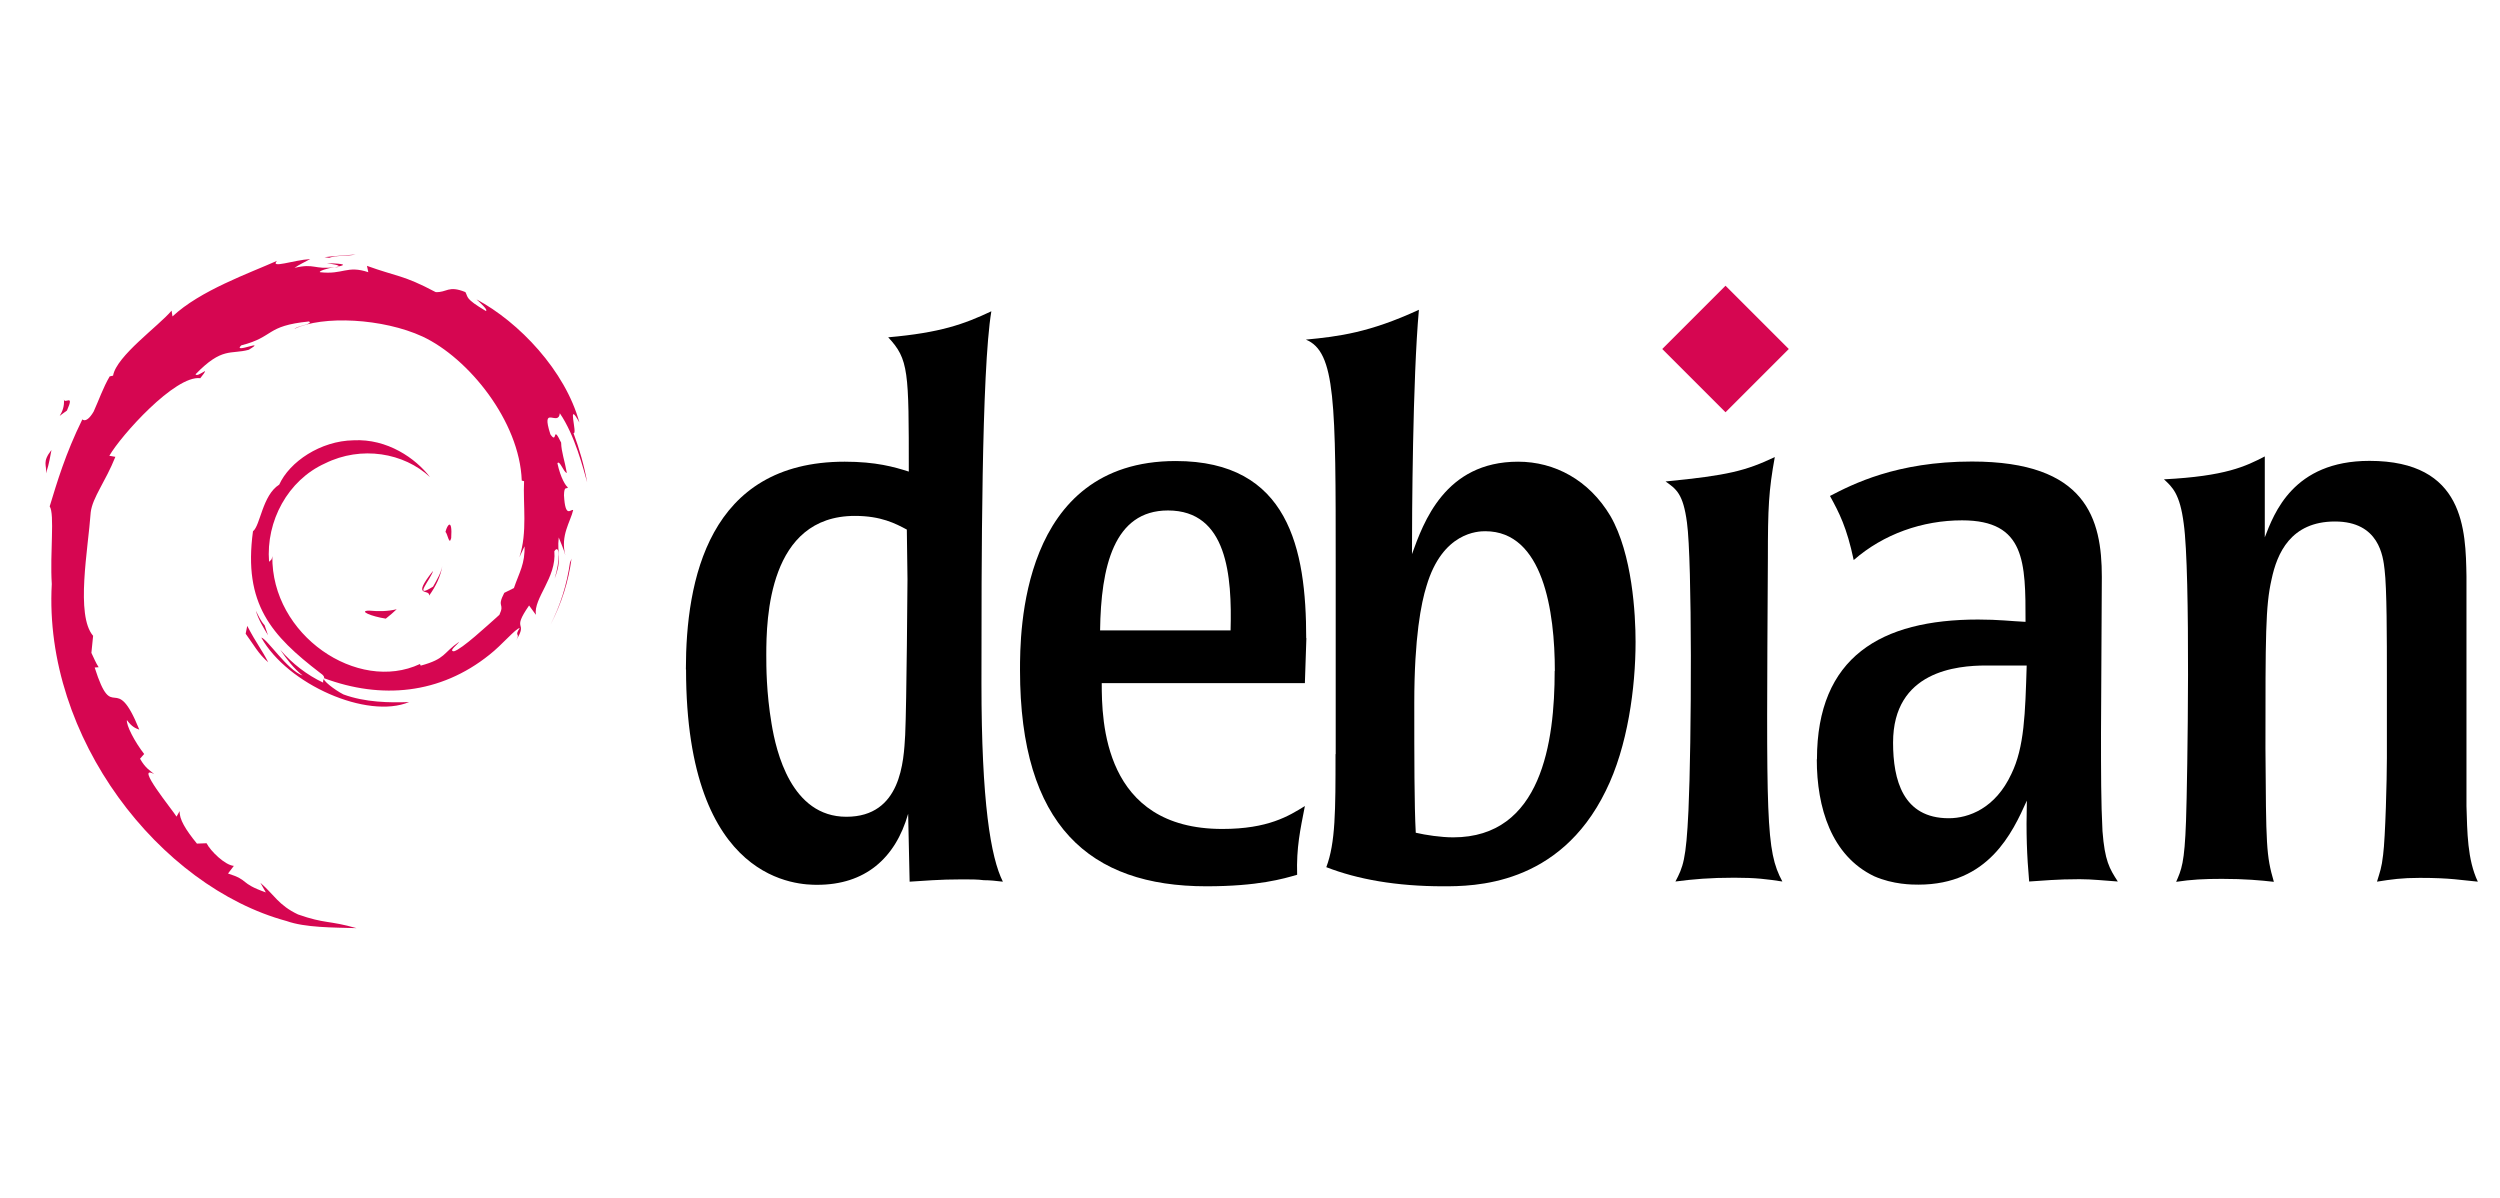 <svg width="167" height="80" viewBox="0 0 167 80" fill="none" xmlns="http://www.w3.org/2000/svg">
<g clip-path="url(#clip0_4450_18326)">
<path d="M24.658 40.79C23.914 40.8 24.798 41.175 25.771 41.325C26.041 41.115 26.286 40.9 26.5 40.696C25.896 40.845 25.277 40.845 24.658 40.79Z" fill="#D60651"/>
<path d="M28.662 39.792C29.106 39.178 29.431 38.509 29.546 37.815C29.446 38.309 29.176 38.739 28.927 39.188C27.534 40.067 28.797 38.669 28.927 38.135C27.429 40.022 28.722 39.268 28.667 39.797" fill="#D60651"/>
<path d="M30.14 35.943C30.23 34.6 29.875 35.024 29.756 35.538C29.895 35.613 30.005 36.487 30.14 35.943Z" fill="#D60651"/>
<path d="M21.827 17.58C22.226 17.649 22.686 17.704 22.621 17.799C23.06 17.704 23.155 17.614 21.827 17.58Z" fill="#D60651"/>
<path d="M22.621 17.804L22.342 17.864L22.601 17.839L22.621 17.804Z" fill="#D60651"/>
<path d="M35.038 36.452C35.083 37.66 34.684 38.244 34.329 39.283L33.685 39.602C33.156 40.626 33.74 40.252 33.36 41.07C32.537 41.804 30.859 43.362 30.325 43.507C29.93 43.497 30.589 43.042 30.674 42.868C29.571 43.627 29.791 44.006 28.103 44.465L28.053 44.356C23.894 46.313 18.117 42.433 18.192 37.146C18.147 37.48 18.067 37.396 17.973 37.53C17.758 34.809 19.231 32.073 21.712 30.955C24.139 29.752 26.985 30.246 28.722 31.869C27.768 30.615 25.866 29.292 23.614 29.412C21.408 29.447 19.341 30.85 18.652 32.373C17.523 33.082 17.389 35.119 16.899 35.488C16.235 40.361 18.147 42.463 21.378 44.945C21.887 45.289 21.523 45.339 21.587 45.599C20.514 45.094 19.53 44.336 18.722 43.407C19.151 44.036 19.615 44.645 20.214 45.124C19.201 44.78 17.848 42.673 17.453 42.588C19.196 45.714 24.533 48.07 27.329 46.897C26.036 46.947 24.393 46.922 22.941 46.388C22.331 46.073 21.503 45.424 21.647 45.304C25.462 46.727 29.396 46.383 32.696 43.736C33.535 43.082 34.454 41.969 34.718 41.954C34.319 42.553 34.788 42.244 34.479 42.773C35.313 41.425 34.114 42.224 35.343 40.446L35.797 41.07C35.627 39.952 37.19 38.589 37.03 36.822C37.39 36.282 37.429 37.406 37.05 38.649C37.579 37.266 37.19 37.046 37.325 35.903C37.469 36.287 37.664 36.692 37.764 37.096C37.419 35.763 38.114 34.849 38.288 34.07C38.118 33.996 37.759 34.66 37.674 33.082C37.689 32.398 37.864 32.722 37.934 32.553C37.799 32.473 37.45 31.948 37.235 30.945C37.39 30.705 37.649 31.559 37.864 31.594C37.729 30.795 37.494 30.181 37.484 29.567C36.865 28.274 37.265 29.742 36.766 29.013C36.106 26.961 37.31 28.538 37.395 27.605C38.393 29.053 38.962 31.294 39.222 32.218C39.022 31.085 38.703 29.991 38.308 28.928C38.613 29.058 37.819 26.601 38.703 28.224C37.759 24.759 34.669 21.514 31.828 19.996C32.172 20.315 32.611 20.715 32.457 20.775C31.044 19.936 31.288 19.866 31.089 19.512C29.935 19.042 29.86 19.551 29.102 19.512C26.93 18.358 26.51 18.483 24.513 17.759L24.603 18.183C23.165 17.704 22.925 18.363 21.373 18.183C21.278 18.108 21.872 17.914 22.361 17.844C20.968 18.029 21.033 17.569 19.675 17.894C20.01 17.659 20.364 17.504 20.724 17.305C19.59 17.375 18.018 17.964 18.502 17.424C16.655 18.248 13.364 19.407 11.522 21.139L11.462 20.75C10.618 21.763 7.777 23.78 7.553 25.093L7.328 25.143C6.889 25.887 6.604 26.731 6.255 27.495C5.68 28.474 5.411 27.874 5.496 28.024C4.367 30.316 3.803 32.243 3.319 33.826C3.663 34.34 3.329 36.936 3.459 39.013C2.889 49.269 10.658 59.229 19.146 61.526C20.389 61.97 22.241 61.955 23.814 62C21.957 61.471 21.717 61.721 19.91 61.086C18.607 60.472 18.317 59.768 17.393 58.969L17.758 59.614C15.946 58.969 16.704 58.82 15.232 58.35L15.621 57.841C15.032 57.796 14.063 56.852 13.799 56.328L13.155 56.353C12.381 55.4 11.971 54.716 12.001 54.181L11.792 54.551C11.557 54.146 8.951 50.976 10.304 51.715C10.054 51.485 9.72 51.34 9.355 50.681L9.63 50.367C8.981 49.528 8.431 48.455 8.476 48.1C8.821 48.569 9.066 48.654 9.305 48.739C7.663 44.665 7.568 48.515 6.324 44.59L6.589 44.57C6.389 44.266 6.265 43.936 6.105 43.612L6.22 42.473C5.036 41.105 5.89 36.657 6.06 34.22C6.18 33.227 7.048 32.173 7.707 30.516L7.303 30.446C8.072 29.103 11.697 25.053 13.379 25.263C14.193 24.24 13.22 25.263 13.06 25.004C14.847 23.156 15.406 23.695 16.615 23.366C17.913 22.592 15.496 23.666 16.115 23.071C18.362 22.497 17.708 21.768 20.639 21.474C20.948 21.648 19.92 21.743 19.665 21.973C21.538 21.054 25.592 21.264 28.228 22.482C31.283 23.91 34.713 28.129 34.853 32.103L35.008 32.143C34.928 33.721 35.248 35.548 34.694 37.226L35.068 36.432" fill="#D60651"/>
<path d="M16.515 41.809L16.41 42.333C16.899 42.997 17.288 43.721 17.918 44.241C17.468 43.362 17.134 42.997 16.515 41.809Z" fill="#D60651"/>
<path d="M17.673 41.764C17.413 41.475 17.259 41.13 17.089 40.786C17.254 41.39 17.593 41.909 17.903 42.438L17.673 41.759" fill="#D60651"/>
<path d="M38.184 37.306L38.074 37.581C37.874 39.008 37.44 40.421 36.771 41.73C37.505 40.346 37.979 38.839 38.179 37.306" fill="#D60651"/>
<path d="M21.977 17.225C22.481 17.04 23.215 17.125 23.754 17C23.055 17.06 22.361 17.095 21.677 17.18L21.982 17.22" fill="#D60651"/>
<path d="M4.268 26.641C4.382 27.715 3.459 28.134 4.472 27.425C5.016 26.202 4.263 27.086 4.268 26.641Z" fill="#D60651"/>
<path d="M3.074 31.619C3.309 30.9 3.349 30.471 3.439 30.056C2.794 30.88 3.139 31.06 3.074 31.619Z" fill="#D60651"/>
<path d="M60.62 38.7C60.62 38.7 60.565 46.965 60.466 49.101C60.367 50.828 60.213 54.56 56.537 54.56C52.861 54.56 51.848 50.223 51.54 48.341C51.188 46.25 51.188 44.511 51.188 43.752C51.188 41.308 51.342 34.462 57.109 34.462C58.848 34.462 59.816 34.969 60.576 35.376L60.62 38.689V38.7ZM45.828 44.72C45.828 59.105 53.477 59.105 54.599 59.105C57.758 59.105 59.805 57.366 60.664 54.361L60.763 58.896C61.731 58.841 62.7 58.742 64.285 58.742C64.846 58.742 65.308 58.742 65.716 58.797C66.123 58.797 66.53 58.841 66.992 58.896C66.178 57.267 65.561 53.591 65.561 45.634C65.561 37.676 65.561 24.777 66.222 20.793C64.384 21.662 62.81 22.224 59.332 22.532C60.708 24.007 60.708 24.777 60.708 31.502C59.739 31.194 58.518 30.841 56.426 30.841C47.303 30.841 45.817 38.799 45.817 44.72" fill="black"/>
<path d="M73.486 42.112C73.541 37.874 74.399 34.099 78.02 34.099C81.994 34.099 82.302 38.48 82.203 42.112H73.486ZM87.254 42.629C87.254 36.664 86.088 30.797 78.538 30.797C68.137 30.797 68.137 42.332 68.137 44.775C68.137 55.132 72.781 59.204 80.585 59.204C84.052 59.204 85.736 58.698 86.649 58.434C86.594 56.596 86.858 55.429 87.166 53.844C86.099 54.504 84.712 55.374 81.652 55.374C73.695 55.374 73.596 48.132 73.596 45.633H87.166L87.266 42.629" fill="black"/>
<path d="M103.852 44.819C103.852 49.562 102.982 55.935 97.072 55.935C96.257 55.935 95.234 55.781 94.573 55.627C94.474 53.789 94.474 50.63 94.474 46.954C94.474 42.562 94.937 40.273 95.289 39.151C96.356 35.529 98.756 35.486 99.218 35.486C103.092 35.486 103.863 40.846 103.863 44.819H103.852ZM89.213 50.377C89.213 54.152 89.213 56.298 88.597 57.927C90.688 58.741 93.286 59.204 96.4 59.204C98.393 59.204 104.149 59.204 107.263 52.831C108.738 49.87 109.256 45.897 109.256 42.882C109.256 41.044 109.046 37.015 107.572 34.462C106.141 32.063 103.852 30.841 101.408 30.841C96.51 30.841 95.08 34.924 94.32 37.015C94.32 34.418 94.364 25.338 94.783 20.693C91.47 22.223 89.423 22.476 87.232 22.686C89.225 23.5 89.225 26.868 89.225 37.83V50.377" fill="black"/>
<path d="M119.062 58.885C118.039 58.73 117.323 58.631 115.849 58.631C114.22 58.631 113.097 58.73 111.919 58.885C112.426 57.916 112.635 57.454 112.789 54.141C112.998 49.606 113.042 37.467 112.69 34.913C112.437 32.976 111.974 32.668 111.259 32.162C115.441 31.755 116.619 31.447 118.556 30.533C118.149 32.778 118.094 33.901 118.094 37.313C117.995 54.911 117.94 56.793 119.062 58.885Z" fill="black"/>
<path d="M135.383 44.456C135.284 47.669 135.229 49.915 134.36 51.698C133.292 53.998 131.509 54.658 130.177 54.658C127.118 54.658 126.457 52.105 126.457 49.606C126.457 44.819 130.739 44.456 132.676 44.456H135.383ZM121.362 50.729C121.362 53.943 122.33 57.157 125.192 58.532C126.468 59.094 127.745 59.094 128.152 59.094C132.841 59.094 134.426 55.627 135.394 53.481C135.339 55.726 135.394 57.102 135.548 58.885C136.462 58.83 137.386 58.73 138.916 58.73C139.786 58.73 140.6 58.83 141.47 58.885C140.908 58.015 140.6 57.509 140.446 55.517C140.347 53.58 140.347 51.642 140.347 48.935L140.402 38.534C140.402 34.66 139.378 30.83 131.729 30.83C126.678 30.83 123.728 32.36 122.242 33.13C122.858 34.253 123.365 35.221 123.827 37.412C125.819 35.673 128.416 34.759 131.069 34.759C135.306 34.759 135.306 37.566 135.306 41.539C134.338 41.495 133.523 41.385 132.137 41.385C125.654 41.385 121.373 43.883 121.373 50.718" fill="black"/>
<path d="M164.76 53.844C164.815 55.583 164.815 57.41 165.519 58.895C164.396 58.796 163.736 58.642 161.645 58.642C160.423 58.642 159.763 58.741 158.783 58.895C158.981 58.235 159.091 57.982 159.191 57.112C159.345 55.946 159.444 52.017 159.444 50.641V45.138C159.444 42.739 159.444 39.272 159.29 38.05C159.191 37.18 158.937 34.836 155.977 34.836C153.016 34.836 152.103 36.971 151.739 38.71C151.332 40.493 151.332 42.43 151.332 49.98C151.376 56.507 151.376 57.123 151.894 58.906C151.024 58.807 149.956 58.708 148.427 58.708C147.205 58.708 146.391 58.752 145.367 58.906C145.719 58.092 145.928 57.685 146.027 54.823C146.126 52.017 146.335 38.248 145.873 34.979C145.62 32.987 145.114 32.536 144.552 32.019C148.68 31.809 150.011 31.149 151.288 30.489V35.893C151.905 34.308 153.17 30.786 158.277 30.786C164.65 30.786 164.705 35.431 164.76 38.49V53.844Z" fill="black"/>
<path d="M119.491 23.313L115.265 27.539L111.038 23.313L115.265 19.087L119.491 23.313Z" fill="#D60651"/>
</g>
<defs>
<clipPath id="clip0_4450_18326">
<rect width="167" height="80" fill="white"/>
</clipPath>
</defs>
</svg>
